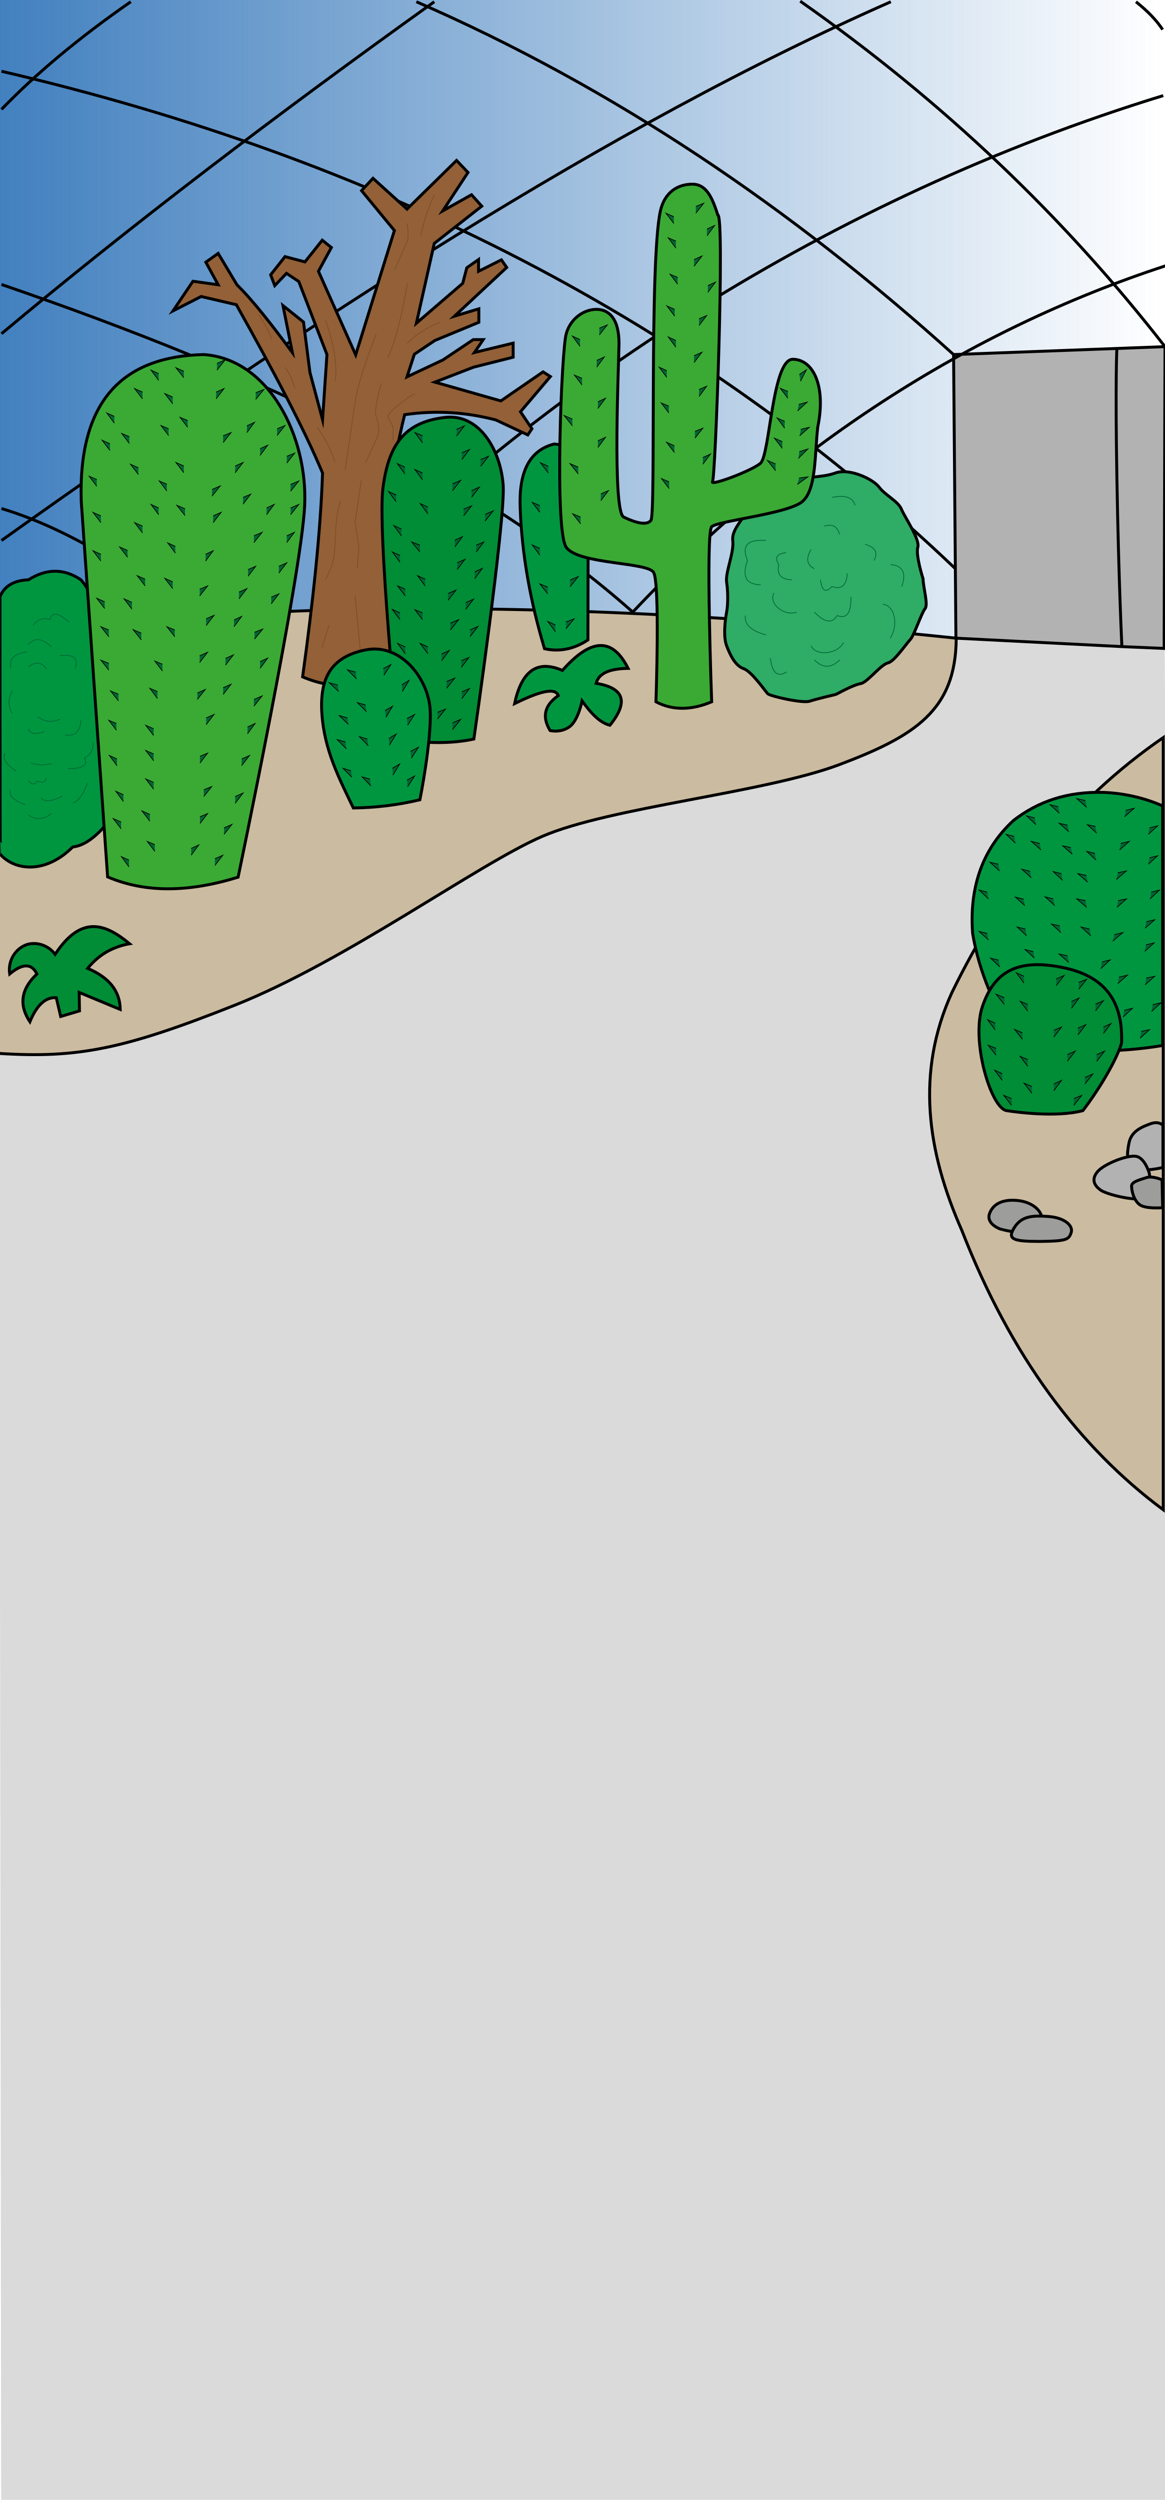 <?xml version="1.0" encoding="utf-8"?>
<!-- Generator: Adobe Illustrator 27.8.1, SVG Export Plug-In . SVG Version: 6.00 Build 0)  -->
<svg version="1.1" id="Lag_1" xmlns="http://www.w3.org/2000/svg" xmlns:xlink="http://www.w3.org/1999/xlink" x="0px" y="0px"
	 viewBox="0 0 397.3 852.4" style="enable-background:new 0 0 397.3 852.4;" xml:space="preserve">
<style type="text/css">
	.st0{enable-background:new    ;}
	.st1{fill:#DADADA;}
	.st2{fill:url(#SVGID_1_);}
	.st3{fill:#B2B2B2;stroke:#000000;stroke-miterlimit:10;}
	.st4{fill:none;stroke:#000000;stroke-miterlimit:10;}
	.st5{fill:#CBBBA0;stroke:#000000;stroke-miterlimit:10;}
	.st6{fill:#009640;stroke:#000000;stroke-miterlimit:10;}
	.st7{fill:#936037;stroke:#000000;stroke-miterlimit:10;}
	.st8{fill:#3AAA35;stroke:#000000;stroke-miterlimit:10;}
	.st9{fill:none;stroke:#7D4E24;stroke-width:0.25;stroke-miterlimit:10;}
	.st10{fill:#008D36;stroke:#000000;stroke-miterlimit:10;}
	.st11{fill:#2FAC66;stroke:#000000;stroke-miterlimit:10;}
	.st12{fill:#9D9D9C;stroke:#000000;stroke-miterlimit:10;}
	.st13{fill:none;stroke:#006633;stroke-width:0.25;stroke-miterlimit:10;}
	.st14{fill:#006633;stroke:#000000;stroke-width:0.25;stroke-miterlimit:10;}
</style>
<g class="st0">
	<polygon class="st1" points="397.2,221.1 397.4,251.6 397.5,852.4 0.4,852.4 -0.4,219.3 326.4,217.6 	"/>
</g>
<linearGradient id="SVGID_1_" gradientUnits="userSpaceOnUse" x1="0" y1="110.555" x2="396.455" y2="110.555">
	<stop  offset="0" style="stop-color:#4280BF"/>
	<stop  offset="1" style="stop-color:#4280BF;stop-opacity:0"/>
</linearGradient>
<path class="st2" d="M396.5,221.1V0H0v213.2c113.4-8.3,222.4-7.7,325.9,4.4L396.5,221.1z"/>
<polygon class="st3" points="383,220.5 326,217.6 325.2,120.9 397.3,118.2 397,221.1 "/>
<path class="st4" d="M382.6,220.5c0,0-1.1-22.3-1.7-57s0-44.9,0-44.9"/>
<path class="st4" d="M377.8,172.6"/>
<path class="st4" d="M396.5,10.1c-2.1-3.2-5.1-6.3-9.1-9.5"/>
<path class="st4" d="M142,0.6C209.5,30,270,71.1,325.2,120.9"/>
<path class="st4" d="M325.8,193.9C237.6,109.8,128.6,54.1,0.5,24.3"/>
<path class="st4" d="M62.8,210.3C53.6,199.7,26,181,0.5,173.4"/>
<path class="st4" d="M397.6,90.6c-67.6,22.1-128.7,61.7-181.8,118.1c-51.9-46-126.7-81.3-215.3-111.7"/>
<path class="st4" d="M396.7,32.6"/>
<path class="st4" d="M396.7,32.6c-114.4,35.1-211.9,99.6-286.7,175.3"/>
<path class="st4" d="M303.8,0.6C207.8,42.9,105.3,109.7,0.5,184.3"/>
<path class="st5" d="M-0.4,217.6c46.9-7.6,152.7-18.2,326.5,0c-0.1,24.6-14.1,33.4-39.8,43.1c-25.7,9.7-78.3,14.5-101.4,24.5
	c-22.2,9.6-66.7,42.4-104.7,57.5s-53.7,18.2-80.5,16.5"/>
<path class="st4" d="M148.1,0.6C93.3,39.8,43.6,77.7,0.5,113.8"/>
<path class="st4" d="M44.6,0.6C27,12.8,12.3,25.1,0.5,37.3"/>
<path class="st5" d="M396.7,514.8c-28.7-21.3-52-52.4-68.7-95.3c-11.9-26.9-15.7-53.9-3.4-81c17.6-36.1,41.1-65.7,72.1-87V514.8
	L396.7,514.8z"/>
<path class="st6" d="M0,203.5c1.5-3.8,4.9-5.6,9.7-5.8c6.2-3.9,12.1-3.9,17.9,0c5.5,6.4,9.3,18.8,12.9,31.8v46.1
	c-5.1,7.2-10.2,12.6-15.7,13.2c-9.4,9.4-19.9,8-24.7,2.5C0,291.3,0,203.5,0,203.5z"/>
<path class="st7" d="M103.2,230.8c3.5-25.4,6.1-49.2,6.8-69.5c-6.5-15.6-17.3-35.8-29.4-57.4l-12-2.8L59,106l6.8-10.1l8.6,1.2
	l-4.2-7.7l4.2-3l6.4,10.7c5.5,5.4,12.1,13.9,18.9,23.1l-3.2-16l7,5.6l2.2,17.2l4.3,16.1l1.5-22.2L101.9,96l-4.2-2.8l-4,4.2l-1.4-3.7
	l4.9-6.2l6.8,1.8l5.9-7.4l3.1,2.5l-4.4,8.1l12.7,28.5l13.2-42.4L123.3,65l3.9-4.2l11.6,10.5l16.9-16.6l3.9,4.1L151,71.9l9.8-5.5
	l3.5,3.9L148.1,83l-6.1,27.2l15.8-13.6l1.4-5.3l4-2.8v4l7.8-3.9l1.8,2.6L155,107.8l8.3-2.5v4.6l-15,6.2l-7,4.7l-2.5,7.7l12.3-5.8
	l10.3-6.9h3.4l-3,4.4l13.2-3.2v4.8l-13.5,3.4l-13.2,5.1l22.5,6.4l14.4-9.9l2.5,1.6l-10.2,12l3.9,5.8l-1.4,2.1l-10.9-5.1
	c-9.9-2.6-20.2-3.4-31.1-1.8c-7.7,31.1-8.6,61-2.5,89.5C123.3,234.7,113.6,235.2,103.2,230.8z"/>
<path class="st8" d="M81.2,299.1c0,0,21.6-103.1,22.7-126.7s-12.2-50-34.4-51.5c-27.7,0.6-42.8,15.8-41.8,49.9l9,128.2
	C50,304.7,65,304.1,81.2,299.1z"/>
<line class="st9" x1="123.2" y1="225.3" x2="121.1" y2="203.2"/>
<path class="st10" d="M161.6,252c0,0,10.8-74.9,10-86.5c-0.8-11.6-7.8-24.3-19.5-23.2c-14.3,1.5-19.6,9.5-21.5,24.1
	s5.1,85.6,5.1,85.6C145,253.5,153.6,253.7,161.6,252z"/>
<path class="st6" d="M120.5,275.5c-5-10.4-9.8-19.7-10.7-31.8s2.8-19.7,14.9-22.1s21.5,10,22,20.6s-3.5,30.5-3.5,30.5
	C135.7,274.5,128.2,275.4,120.5,275.5z"/>
<path class="st6" d="M200.5,218.2c-4.8,3.2-9.8,4.1-14.8,3c-4.8-16-7.7-31.9-8.3-47.9c-0.5-11.8,2.8-19.7,11.6-21.9
	c7.9,0.6,11.1,8.3,11.6,20.1L200.5,218.2L200.5,218.2z"/>
<path class="st11" d="M276.1,239.1c2.8-0.9,8.1-2.1,8.9-2.3c0.8-0.3,5.6-3.2,8.9-3.8c2.6-1.1,6.5-6.4,9-7c2-0.4,6.1-6.4,7.5-7.9
	s3.8-9,5.1-10.6c1.1-1.4-0.7-7.4-0.7-10.1c0,0-2.6-8.1-1.8-10.8c0.8-2.7-4.5-10.3-5.6-13s-5.6-4.8-7.6-7.5s-10.1-6.6-15-4.8
	c-4.9,1.8-10.4,0.7-16.9,4.1c-6.5,3.4-11.4,3.3-12.4,7.1c-1,3.8-6.1,7.6-5.6,11.8c0.5,4.2-2.6,10.9-2.1,14.2c0.5,3.3,0.5,7.6,0,10.2
	c-0.5,2.6-1.2,8.4,0,11.5c1.2,3.1,2.9,6.8,5.8,7.8c2.9,1,7.7,8.2,8.3,8.6C262.8,237.4,273.7,239.9,276.1,239.1z"/>
<path class="st8" d="M223.7,239.3c5.9,3.1,12.3,2.8,19,0c0,0-2.1-57.7,0-59.7s25.2-4.3,30.7-8.4c5.1-3.9,4.4-16.6,5.5-25.7
	c2.8-13.6-1.4-22.9-8.5-23s-7.8,32.8-11.1,35.5c-3.3,2.7-17.4,7.9-16.3,6.2c1-1.4,4.2-90.8,1.8-90.9c-1.8-5.5-3.7-10.5-8.7-10.5
	c-4.9,0-9.5,2.7-10.9,9.2c-3.8,17.3-1.5,103-3.2,105.4c-1.7,2.4-7.3-0.1-9.3-1.1c-4-1.9-1.6-53.9-1.6-59.2c0-8.6-3.5-11.3-7.1-11.6
	c-4.5-0.3-9.4,2.9-10.9,8.3c-1.6,5.4-4.1,66.9,0,72.8c4.1,5.9,27.8,5,29.8,8.6C225.1,198.8,223.7,239.3,223.7,239.3z"/>
<path class="st6" d="M396.5,356.5c-15.7,2.6-32.1,2.4-49,0c-8.2-12.4-13.6-25.1-15.8-38.2c-1.1-14.5,2.6-28.2,14-38.6
	c8.3-6.4,18.3-9.9,30.8-9.5c6.9,0.3,13.6,1.8,20,4.6L396.5,356.5z"/>
<path class="st10" d="M343.3,378.7c3.1,0.5,17,2.4,26,0c5.5-7.2,11.5-17.2,13.2-23.1c0.4-11.8-3.6-22.2-19.6-25.6
	c-16-3.4-23.8,1.4-27.8,13C331,354.6,337.9,377.9,343.3,378.7z"/>
<path class="st12" d="M355,417.9c1.7-4.6-2.8-7.9-7.5-8.5s-8.6,0.6-10,4.3s3.7,5.4,3.7,5.4S353.3,422.5,355,417.9z"/>
<path class="st12" d="M365.3,420.3c0.8-2.4-2.3-5.1-7.7-5.5s-9.2-0.2-11.7,3.8s-0.4,4.7,8.7,4.7
	C363.7,423.2,364.5,422.7,365.3,420.3z"/>
<path class="st3" d="M396.5,398.1c0,0-7.1,1.8-9.7,0c-2.6-1.8-2.6-4.2-1.8-8.3c0.8-4.1,4.3-5.5,7.3-6.6c2.9-1.1,4.3,0.5,4.3,0.5
	v14.4H396.5z"/>
<path class="st3" d="M387.5,394.3c-3-0.6-11,2.6-13.2,5.2s-1.2,4.8,1.2,6.4c2.5,1.6,13.4,4.2,15.6,2.2s0.8-8.2,0.8-8.2
	S390.4,394.8,387.5,394.3z"/>
<path class="st12" d="M396.5,411.8c0,0-5.7,0.5-7.8-1s-2.8-4.9-2.8-6.4s3.1-2.2,5.2-2.9c2.1-0.6,5.2,0.8,5.2,0.8L396.5,411.8
	L396.5,411.8z"/>
<path class="st10" d="M44.2,321.8c-1.8,0.3-4.6,1-7.7,2.7c-3.3,1.9-5.4,4.2-6.6,5.7c7.1,3,11,7.5,11.1,14l-14-5.8l0.1,6.3l-6.4,1.9
	l-1.5-6.4c-3.8-0.3-6.8,2.8-9,8.2c-4-6-2.8-11.4,2.4-16.3c-2-4-5.3-3.3-9.3,0c-0.7-4.6,2.1-8.9,6.1-10.1c3.3-0.9,7.2,0.4,9.4,3.4
	C27.8,311.7,36.1,315.1,44.2,321.8z"/>
<path class="st6" d="M198.5,239c0,0-1.3,6.8-4.4,8.9c-3.1,2.1-6.5,1.2-6.5,1.2c-2.8-4.6-2-8.6,2.8-11.9c-1.1-3.2-7.5-0.9-14.9,2.7
	c2.2-10.3,7.1-15.3,16.3-11.3c9.6-10.9,17-11.5,22.4-0.7c-5.6,0.1-9.9,1.3-10.9,5.1c9.8,1.6,11,6.5,4.7,14.3
	C204.4,246.4,201.4,243,198.5,239z"/>
<path class="st4" d="M397.3,118.2C363.2,74.4,322.1,34.9,272.9,0.4"/>
<path class="st13" d="M295,185.6c3.5,1,4.5,2.8,3.1,5.5"/>
<path class="st13" d="M303.8,192.5c4.1,0.4,5.4,2.9,3.7,7.5"/>
<path class="st13" d="M301.1,206c4.5,0.7,5.1,7.8,2.5,11.6"/>
<path class="st13" d="M281.1,179.4c2.9-0.9,4.5,0.2,5.2,2.8"/>
<path class="st13" d="M291.6,172.3c-0.8-2.7-3.3-3.6-7.8-2.7"/>
<path class="st13" d="M277.7,193.9c-2.6-1.3-2.9-3.5-1.1-6.5"/>
<path class="st13" d="M279.8,197.7c0.5,3.8,1.8,4.6,3.9,2.3c3.5,1.2,5.1-0.7,5.2-4.5"/>
<path class="st13" d="M268.1,188.4c-3,0.4-4.1,1.6-2.5,4.1c-0.8,3.4,0.8,5.1,4.4,5.2"/>
<path class="st13" d="M277.7,208.7c3.1,3.1,5.8,4.4,7.8,1.2c3.4,1.3,4.8-1.1,4.7-6.4"/>
<path class="st13" d="M263.9,202.2c-1.9,3.9,3.9,8.1,7.8,6.5"/>
<path class="st13" d="M259.4,199.4c-5.1-0.1-6.4-3-4.5-8.3c-2.1-5,0-7.3,6.3-6.8"/>
<path class="st13" d="M254.2,209.9c-0.4,2.9,1.7,5.1,7,6.6"/>
<path class="st13" d="M276.6,220.2c1.6,3.6,8.9,3,11.1-1.1"/>
<path class="st13" d="M262.7,224.4c0.6,4.4,2,6.9,5.6,4.7"/>
<path class="st13" d="M277.7,225c2.9,2.9,5.7,2.9,8.7,0"/>
<path class="st13" d="M11.3,213.2c1.4-1.8,3.2-2.7,5.7-2c0.9-3,3.4-1.9,6.6,1"/>
<path class="st13" d="M9.7,219.8c1.9-2.5,4.5-2.3,7.8,0.7"/>
<path class="st13" d="M20.4,223.6c4.8-0.6,6.5,0.8,5.2,4.4"/>
<path class="st13" d="M9.7,227.4c2.2-1.7,4.2-1.9,6.1,0.6"/>
<path class="st13" d="M12.8,244.3c2.3,1.8,4.8,2.2,7.7,0.9"/>
<path class="st13" d="M22.2,250.6c3.4,0.5,5.2-1.2,5.4-5"/>
<path class="st13" d="M9.7,248.5c0.5,1.9,2.5,2,5.5,0.9"/>
<path class="st13" d="M10.5,260.1c2.2,0.9,4.6,0.8,7.1,0.3"/>
<path class="st13" d="M9.7,266.3c1.1,1.2,2.1,1.5,3,0c2.1,0.9,2.9,0.3,3-1"/>
<path class="st13" d="M14,272c1.1,1.6,3.5,1.4,7.3-0.6"/>
<path class="st13" d="M9.7,277.9c2.6,1.8,5.2,1.6,7.8-0.5"/>
<path class="st13" d="M24.9,273.9c2.1-1,3.7-3.3,4.9-6.9"/>
<path class="st13" d="M4.3,235.5c-1.5,2.5-1.7,5.1-0.1,7.7"/>
<path class="st13" d="M3.7,227.8c-0.7-3.1,1.1-4.9,5.5-5.5"/>
<path class="st13" d="M3.5,269.3c-0.6,1.9,1.1,3.6,5.1,5.1"/>
<path class="st13" d="M1.7,256.8c-1,1.7,0.3,3.7,3.8,6.2"/>
<path class="st13" d="M31.7,253.1c0.2,2.3-0.6,4.2-2.9,5.3c1.4,2.9-1.3,3.7-5.5,3.7"/>
<line class="st9" x1="109.8" y1="220.8" x2="112.2" y2="213.2"/>
<path class="st9" d="M111,197.7c1.5-3.3,2.9-5.1,3.2-11.1c0.3-6,0.3-11,2-15.8"/>
<polyline class="st9" points="121.8,193.9 122.4,186.6 121.1,178.1 123.2,163.7 "/>
<path class="st9" d="M114.3,157.7c-1.4-4.4-3.5-8.4-6.1-12"/>
<path class="st9" d="M100.6,132.5c-1.4-4.8-2.4-5.6-3.4-7.3"/>
<path class="st9" d="M92.6,115.6c-0.7-2.3-2.4-5.3-4.3-8.3"/>
<path class="st9" d="M114.3,129.8c0.4-2.6,0.3-3.8,0-7.1c-0.3-3.3-1.6-8.7-3.3-13.7"/>
<path class="st9" d="M117.7,160.3l3.4-23.1c0.9-6.1,3.8-14.5,7.2-23.4"/>
<path class="st9" d="M124.7,157.7c0,0,3.7-7.6,4.3-9.8c0.6-2.2-0.4-4.8-0.9-6.4c-0.4-1.6,1.6-10.7,2.1-10.8"/>
<path class="st9" d="M134,150c0,0,0.2-2.8,0-4.2c-0.2-1.4-1.4-2.6-1.7-3.6c-0.5-1.5,8.8-8.3,9.2-7.8"/>
<path class="st9" d="M132.3,121.9c2.8-6.2,4.9-15,6.6-25.2"/>
<path class="st9" d="M134.6,91.9c0,0,3.7-8.1,4.3-9.7c0.6-1.6,0-6,0-6"/>
<path class="st9" d="M143.5,80.4c1-5,2.6-9.6,4.6-13.9"/>
<path class="st9" d="M138.9,117.1c2.9-3.1,6.6-5.4,11.1-7.2"/>
<path class="st5" d="M396.5,221.1"/>
<polyline class="st14" points="239.7,158.3 242.3,154.8 239.7,156 "/>
<polyline class="st14" points="237,149.4 239.7,146 237,147.1 "/>
<polyline class="st14" points="238.4,135.2 241,131.7 238.4,132.8 "/>
<polyline class="st14" points="236.7,123.6 239.4,120.1 236.7,121.3 "/>
<polyline class="st14" points="238.4,111 241,107.6 238.4,108.7 "/>
<polyline class="st14" points="241.4,99.7 244,96.2 241.4,97.4 "/>
<polyline class="st14" points="241.1,80.4 243.7,76.9 241.1,78.1 "/>
<polyline class="st14" points="237.3,72.7 240,69.3 237.3,70.4 "/>
<polyline class="st14" points="273,130 275,126.1 272.6,127.7 "/>
<polyline class="st14" points="272.7,148.6 276,145.7 273.1,146.4 "/>
<polyline class="st14" points="271.9,165.2 275.5,162.6 272.5,163 "/>
<polyline class="st14" points="272.3,156.3 275.5,153.1 272.6,154 "/>
<polyline class="st14" points="272,140.1 275.3,137.1 272.4,137.9 "/>
<polyline class="st14" points="236.7,90.8 239.4,87.3 236.7,88.5 "/>
<polyline class="st14" points="229.8,76.2 227.1,72.7 229.8,73.9 "/>
<polyline class="st14" points="230.5,84.6 227.9,81.1 230.5,82.2 "/>
<polyline class="st14" points="231.1,96.9 228.5,93.5 231.1,94.6 "/>
<polyline class="st14" points="230.1,107.8 227.4,104.3 230.1,105.5 "/>
<polyline class="st14" points="230.5,118.4 227.9,114.9 230.5,116.1 "/>
<polyline class="st14" points="227.4,128.7 224.8,125.2 227.4,126.4 "/>
<polyline class="st14" points="228.1,140.8 225.5,137.4 228.1,138.5 "/>
<polyline class="st14" points="230,154.3 227.3,150.8 230,152 "/>
<polyline class="st14" points="228.2,166.6 225.6,163.2 228.2,164.3 "/>
<polyline class="st14" points="197.8,118.1 195.2,114.6 197.8,115.8 "/>
<polyline class="st14" points="198.5,131.3 195.9,127.9 198.5,129 "/>
<polyline class="st14" points="195.2,145.2 192.4,141.7 195.2,142.9 "/>
<polyline class="st14" points="197.2,161.6 194.4,158.1 197.2,159.3 "/>
<polyline class="st14" points="198,178.6 195.3,175.2 198,176.3 "/>
<polyline class="st14" points="204.4,114.2 207.1,110.8 204.4,111.9 "/>
<polyline class="st14" points="203.5,125.2 206.1,121.7 203.5,122.9 "/>
<polyline class="st14" points="203.9,139.3 206.5,135.8 203.9,137 "/>
<polyline class="st14" points="203.9,152.6 206.5,149.1 203.9,150.3 "/>
<polyline class="st14" points="204.9,170.7 207.5,167.3 204.9,168.4 "/>
<polyline class="st14" points="268.7,135.8 266.1,132.4 268.7,133.5 "/>
<polyline class="st14" points="267.6,146 265,142.5 267.6,143.7 "/>
<polyline class="st14" points="266.8,152.9 264.1,149.4 266.8,150.6 "/>
<polyline class="st14" points="264.5,160.5 261.7,157 264.5,158.2 "/>
<polyline class="st14" points="189.4,215.4 186.8,211.9 189.4,213.1 "/>
<polyline class="st14" points="186.8,202.5 184.1,199.1 186.8,200.2 "/>
<polyline class="st14" points="184.1,189.3 181.5,185.8 184.1,187 "/>
<polyline class="st14" points="184.1,174.7 181.5,171.3 184.1,172.4 "/>
<polyline class="st14" points="187,161.3 184.3,157.8 187,159 "/>
<polyline class="st14" points="193,214.4 195.8,211 193,212.1 "/>
<polyline class="st14" points="194.4,200.1 197.2,196.6 194.4,197.8 "/>
<polyline class="st14" points="154.3,248.8 157.1,245.3 154.3,246.5 "/>
<polyline class="st14" points="157.5,238.2 160.1,234.8 157.5,235.9 "/>
<polyline class="st14" points="157.3,227.6 159.9,224.2 157.3,225.3 "/>
<polyline class="st14" points="160.3,217.1 163,213.6 160.3,214.8 "/>
<polyline class="st14" points="158.8,207.8 161.5,204.3 158.8,205.5 "/>
<polyline class="st14" points="161.9,197.3 164.5,193.8 161.9,195 "/>
<polyline class="st14" points="162.4,188.2 165,184.8 162.4,185.9 "/>
<polyline class="st14" points="165.4,177.7 168.2,174.2 165.4,175.4 "/>
<polyline class="st14" points="160.8,169.6 163.5,166.1 160.8,167.3 "/>
<polyline class="st14" points="163.9,159 166.6,155.6 163.9,156.7 "/>
<polyline class="st14" points="149.2,245.2 151.9,241.8 149.2,242.9 "/>
<polyline class="st14" points="152.3,234.7 155.1,231.2 152.3,232.4 "/>
<polyline class="st14" points="150.6,225.3 153.2,221.8 150.6,223 "/>
<polyline class="st14" points="153.6,214.8 156.4,211.3 153.6,212.5 "/>
<polyline class="st14" points="152.8,204.7 155.5,201.2 152.8,202.4 "/>
<polyline class="st14" points="155.9,194.2 158.6,190.7 155.9,191.9 "/>
<polyline class="st14" points="155.1,186.5 157.7,183 155.1,184.2 "/>
<polyline class="st14" points="158.1,175.9 160.8,172.5 158.1,173.6 "/>
<polyline class="st14" points="154.3,167.3 157.1,163.8 154.3,165 "/>
<polyline class="st14" points="157.5,156.7 160.1,153.3 157.5,154.4 "/>
<polyline class="st14" points="155.7,148.7 158.4,145.2 155.7,146.4 "/>
<polyline class="st14" points="138.2,222.9 135.6,219.4 138.2,220.6 "/>
<polyline class="st14" points="136.4,211.3 133.8,207.8 136.4,209 "/>
<polyline class="st14" points="138.2,203.2 135.6,199.8 138.2,200.9 "/>
<polyline class="st14" points="136.4,191.7 133.8,188.2 136.4,189.4 "/>
<polyline class="st14" points="136.9,182.7 134.3,179.2 136.9,180.4 "/>
<polyline class="st14" points="135.1,171.1 132.5,167.6 135.1,168.8 "/>
<polyline class="st14" points="138.1,161.6 135.5,158.1 138.1,159.3 "/>
<polyline class="st14" points="144.1,151 141.5,147.5 144.1,148.6 "/>
<polyline class="st14" points="145.9,222.9 143.3,219.4 145.9,220.6 "/>
<polyline class="st14" points="144.1,211.3 141.5,207.9 144.1,209 "/>
<polyline class="st14" points="145,199.8 142.4,196.3 145,197.5 "/>
<polyline class="st14" points="143.2,188.2 140.4,184.8 143.2,185.9 "/>
<polyline class="st14" points="145.9,175.2 143.3,171.7 145.9,172.9 "/>
<polyline class="st14" points="144.1,163.6 141.5,160.1 144.1,161.3 "/>
<polyline class="st14" points="139,268.3 141.4,264.6 138.8,266 "/>
<polyline class="st14" points="140.3,258.5 142.7,254.8 140,256.2 "/>
<polyline class="st14" points="139,247.3 141.4,243.6 138.8,245 "/>
<polyline class="st14" points="137.2,235.8 139.5,232 137,233.5 "/>
<polyline class="st14" points="134,264.3 136.3,260.5 133.8,262 "/>
<polyline class="st14" points="132.8,254.1 135.1,250.3 132.6,251.8 "/>
<polyline class="st14" points="131.6,244.6 133.9,240.8 131.3,242.3 "/>
<polyline class="st14" points="130.9,230.3 133.3,226.6 130.7,228 "/>
<polyline class="st14" points="120,265 117,262 119.7,262.8 "/>
<polyline class="st14" points="118.1,255.3 115,252.2 117.8,253 "/>
<polyline class="st14" points="118.8,247 115.7,244 118.5,244.8 "/>
<polyline class="st14" points="115.5,235.8 112.3,232.8 115.2,233.6 "/>
<polyline class="st14" points="126.5,268 123.5,264.9 126.2,265.7 "/>
<polyline class="st14" points="125.6,254.3 122.6,251.2 125.3,252 "/>
<polyline class="st14" points="125,242.7 121.9,239.6 124.7,240.4 "/>
<polyline class="st14" points="121.6,231.5 118.5,228.4 121.3,229.2 "/>
<polyline class="st14" points="73.3,295.1 76,291.6 73.3,292.8 "/>
<polyline class="st14" points="76.4,284.5 79.1,281.1 76.4,282.3 "/>
<polyline class="st14" points="80.2,273.9 82.9,270.4 80.2,271.6 "/>
<polyline class="st14" points="82.4,261.1 85.1,257.6 82.4,258.8 "/>
<polyline class="st14" points="84.4,250.2 87,246.7 84.4,247.9 "/>
<polyline class="st14" points="65.2,291.6 67.8,288.1 65.2,289.3 "/>
<polyline class="st14" points="68.2,280.8 70.8,277.4 68.2,278.5 "/>
<polyline class="st14" points="69.5,271.6 72.2,268.2 69.5,269.3 "/>
<polyline class="st14" points="68.2,260.2 70.8,256.8 68.2,257.9 "/>
<polyline class="st14" points="70.3,247.1 73,243.6 70.3,244.8 "/>
<polyline class="st14" points="86.6,240.8 89.4,237.3 86.6,238.5 "/>
<polyline class="st14" points="88.7,227.9 91.3,224.4 88.7,225.6 "/>
<polyline class="st14" points="86.8,217.9 89.6,214.5 86.8,215.6 "/>
<polyline class="st14" points="92.5,205.9 95.1,202.5 92.5,203.6 "/>
<polyline class="st14" points="95.1,195.4 97.8,191.9 95.1,193.1 "/>
<polyline class="st14" points="76.1,236.8 78.8,233.3 76.1,234.5 "/>
<polyline class="st14" points="76.9,226.8 79.6,223.3 76.9,224.5 "/>
<polyline class="st14" points="79.8,213.7 82.4,210.2 79.8,211.4 "/>
<polyline class="st14" points="81.5,204.2 84.2,200.7 81.5,201.9 "/>
<polyline class="st14" points="84.6,196.5 87.2,193.1 84.6,194.2 "/>
<polyline class="st14" points="97.8,185 100.4,181.5 97.8,182.7 "/>
<polyline class="st14" points="99.1,175.5 101.9,172 99.1,173.2 "/>
<polyline class="st14" points="99.1,167.5 101.9,164 99.1,165.2 "/>
<polyline class="st14" points="97.8,157.9 100.5,154.5 97.8,155.6 "/>
<polyline class="st14" points="94.5,148.5 97.2,145.1 94.5,146.2 "/>
<polyline class="st14" points="86.6,185 89.4,181.5 86.6,182.7 "/>
<polyline class="st14" points="90.9,175.5 93.5,172 90.9,173.2 "/>
<polyline class="st14" points="82.9,171.9 85.5,168.5 82.9,169.6 "/>
<polyline class="st14" points="84.2,147.5 86.8,144 84.2,145.2 "/>
<polyline class="st14" points="87.2,136.2 90,132.8 87.2,133.9 "/>
<polyline class="st14" points="88.7,155.3 91.3,151.8 88.7,153 "/>
<polyline class="st14" points="80.2,161.2 82.9,157.7 80.2,158.9 "/>
<polyline class="st14" points="74,126.2 76.8,122.7 74,123.9 "/>
<polyline class="st14" points="44,295.6 41.4,292.1 44,293.3 "/>
<polyline class="st14" points="41.3,282.6 38.6,279.1 41.3,280.3 "/>
<polyline class="st14" points="42.1,273.3 39.5,269.8 42.1,271 "/>
<polyline class="st14" points="39.9,261.1 37.3,257.6 39.9,258.8 "/>
<polyline class="st14" points="39.7,249 37.1,245.6 39.7,246.7 "/>
<polyline class="st14" points="52.8,290.3 50.2,286.9 52.8,288 "/>
<polyline class="st14" points="51.1,280 48.4,276.5 51.1,277.7 "/>
<polyline class="st14" points="52.4,269.1 49.7,265.6 52.4,266.8 "/>
<polyline class="st14" points="52.4,259.4 49.7,255.9 52.4,257.1 "/>
<polyline class="st14" points="52.4,250.8 49.7,247.3 52.4,248.5 "/>
<polyline class="st14" points="40.4,239 37.7,235.6 40.4,236.7 "/>
<polyline class="st14" points="37.1,228.5 34.4,225.1 37.1,226.2 "/>
<polyline class="st14" points="37.1,217.1 34.4,213.7 37.1,214.8 "/>
<polyline class="st14" points="35.7,207.5 33,204 35.7,205.2 "/>
<polyline class="st14" points="53.7,238.2 51.1,234.7 53.7,235.8 "/>
<polyline class="st14" points="48.2,218.2 45.4,214.7 48.2,215.9 "/>
<polyline class="st14" points="45,207.7 42.3,204.2 45,205.4 "/>
<polyline class="st14" points="34.4,191.3 31.7,187.8 34.4,189 "/>
<polyline class="st14" points="34.4,178.2 31.7,174.7 34.4,175.9 "/>
<polyline class="st14" points="37.5,153.6 34.8,150.1 37.5,151.3 "/>
<polyline class="st14" points="39,144.3 36.4,140.8 39,142 "/>
<polyline class="st14" points="48.6,181.7 45.9,178.2 48.6,179.4 "/>
<polyline class="st14" points="47.2,161.8 44.5,158.3 47.2,159.5 "/>
<polyline class="st14" points="44.1,151.2 41.5,147.8 44.1,148.9 "/>
<polyline class="st14" points="55.4,228.8 52.8,225.4 55.4,226.5 "/>
<polyline class="st14" points="59.6,217.1 56.9,213.7 59.6,214.8 "/>
<polyline class="st14" points="43.5,190 40.8,186.5 43.5,187.7 "/>
<polyline class="st14" points="49.5,199.8 46.8,196.3 49.5,197.5 "/>
<polyline class="st14" points="33,165.8 30.4,162.4 33,163.5 "/>
<polyline class="st14" points="58.9,200.7 56.2,197.2 58.9,198.4 "/>
<polyline class="st14" points="54.1,175.5 51.5,172 54.1,173.2 "/>
<polyline class="st14" points="64,145.7 61.4,142.3 64,143.4 "/>
<polyline class="st14" points="48.6,136 45.9,132.5 48.6,133.7 "/>
<polyline class="st14" points="62.7,161.2 60,157.7 62.7,158.9 "/>
<polyline class="st14" points="58.9,137.7 56.2,134.2 58.9,135.4 "/>
<polyline class="st14" points="62.7,128.8 60,125.4 62.7,126.6 "/>
<polyline class="st14" points="54.1,129.7 51.5,126.2 54.1,127.4 "/>
<polyline class="st14" points="59.8,188.6 57.2,185.1 59.8,186.3 "/>
<polyline class="st14" points="63.1,175.8 60.3,172.3 63.1,173.5 "/>
<polyline class="st14" points="56.9,167.4 54.3,164 56.9,165.1 "/>
<polyline class="st14" points="57.5,148.5 54.9,145.1 57.5,146.2 "/>
<polyline class="st14" points="67.3,238.5 70,235.1 67.3,236.3 "/>
<polyline class="st14" points="68.1,225.9 70.8,222.4 68.1,223.6 "/>
<polyline class="st14" points="70.3,213.3 73,209.8 70.3,211 "/>
<polyline class="st14" points="68.1,203.2 70.8,199.8 68.1,200.9 "/>
<polyline class="st14" points="70.1,191.3 72.7,187.8 70.1,189 "/>
<polyline class="st14" points="72.7,178.2 75.4,174.7 72.7,175.9 "/>
<polyline class="st14" points="72.3,169.2 75.1,165.7 72.3,166.9 "/>
<polyline class="st14" points="76.1,150.9 78.8,147.5 76.1,148.6 "/>
<polyline class="st14" points="73.7,136 76.4,132.5 73.7,133.7 "/>
<polyline class="st14" points="366.2,376.9 368.9,373.5 366.2,374.6 "/>
<polyline class="st14" points="370,369.6 372.7,366.2 370,367.4 "/>
<polyline class="st14" points="374,361.9 376.7,358.4 374,359.6 "/>
<polyline class="st14" points="376.3,352.4 378.9,349 376.3,350.2 "/>
<polyline class="st14" points="373.6,344.7 376.3,341.2 373.6,342.4 "/>
<polyline class="st14" points="367.9,337.3 370.6,333.9 367.9,335 "/>
<polyline class="st14" points="359.4,371.9 362,368.4 359.4,369.6 "/>
<polyline class="st14" points="364,361.9 366.7,358.4 364,359.6 "/>
<polyline class="st14" points="367.6,352.9 370.3,349.4 367.6,350.6 "/>
<polyline class="st14" points="365.4,343.8 368,340.3 365.4,341.5 "/>
<polyline class="st14" points="360.2,336.1 362.9,332.6 360.2,333.8 "/>
<polyline class="st14" points="345,376.9 342.3,373.5 345,374.6 "/>
<polyline class="st14" points="341.8,368.4 339.2,364.9 341.8,366.1 "/>
<polyline class="st14" points="339.7,359.8 337,356.4 339.7,357.5 "/>
<polyline class="st14" points="339.4,351.2 336.8,347.7 339.4,348.9 "/>
<polyline class="st14" points="342.5,342.5 339.7,339 342.5,340.2 "/>
<polyline class="st14" points="349.2,335.2 346.6,331.7 349.2,332.9 "/>
<polyline class="st14" points="351.9,372.8 349.2,369.3 351.9,370.5 "/>
<polyline class="st14" points="350.5,363.6 347.9,360.2 350.5,361.3 "/>
<polyline class="st14" points="348.7,354.4 346,351 348.7,352.2 "/>
<polyline class="st14" points="350.5,344.8 347.9,341.4 350.5,342.5 "/>
<polyline class="st14" points="359.4,353.6 362,350.2 359.4,351.3 "/>
<polyline class="st14" points="341,329.7 337.8,326.7 340.6,327.4 "/>
<polyline class="st14" points="337.1,320.5 333.9,317.6 336.7,318.3 "/>
<polyline class="st14" points="337.1,306.5 333.9,303.5 336.7,304.2 "/>
<polyline class="st14" points="350.1,319.1 346.9,316.1 349.7,316.8 "/>
<polyline class="st14" points="340.9,297 337.6,294 340.5,294.7 "/>
<polyline class="st14" points="351.7,299.3 348.5,296.4 351.3,297.1 "/>
<polyline class="st14" points="346.3,287.5 343.1,284.5 345.9,285.2 "/>
<polyline class="st14" points="353.3,281.2 350.1,278.2 352.9,278.9 "/>
<polyline class="st14" points="355,289.8 351.7,286.9 354.6,287.6 "/>
<polyline class="st14" points="361.3,277.3 358.1,274.4 360.9,275.1 "/>
<polyline class="st14" points="364.5,328.2 361.2,325.3 364.1,325.9 "/>
<polyline class="st14" points="349.5,308.8 346.3,305.9 349.1,306.6 "/>
<polyline class="st14" points="352.8,326.7 349.6,323.8 352.4,324.5 "/>
<polyline class="st14" points="359.7,308.8 356.4,305.8 359.2,306.5 "/>
<polyline class="st14" points="388.8,354 392,351.1 389.2,351.7 "/>
<polyline class="st14" points="392.7,344.9 396,341.9 393.1,342.6 "/>
<polyline class="st14" points="383,346.8 386.2,343.8 383.4,344.5 "/>
<polyline class="st14" points="390.5,335.8 393.8,332.9 390.9,333.5 "/>
<polyline class="st14" points="381.2,335.4 384.5,332.5 381.6,333.2 "/>
<polyline class="st14" points="390.4,324.4 393.6,321.5 390.8,322.2 "/>
<polyline class="st14" points="375.4,330.3 378.6,327.3 375.8,328 "/>
<polyline class="st14" points="379.5,320.9 382.9,318 380,318.7 "/>
<polyline class="st14" points="390.5,316.5 393.8,313.6 390.9,314.3 "/>
<polyline class="st14" points="392.2,306.5 395.4,303.5 392.6,304.2 "/>
<polyline class="st14" points="380.9,309.4 384.2,306.5 381.3,307.1 "/>
<polyline class="st14" points="380.7,299.9 384.1,297 381.2,297.6 "/>
<polyline class="st14" points="391.6,294.7 394.8,291.8 392,292.5 "/>
<polyline class="st14" points="391.6,284.5 394.8,281.6 392,282.3 "/>
<polyline class="st14" points="381.8,289.8 385.1,286.9 382.2,287.6 "/>
<polyline class="st14" points="383.5,278.5 386.8,275.6 383.9,276.3 "/>
<polyline class="st14" points="365.7,291.3 362.4,288.4 365.2,289 "/>
<polyline class="st14" points="364.5,283.6 361.2,280.7 364.1,281.4 "/>
<polyline class="st14" points="362.4,300.2 359.2,297.2 362,297.9 "/>
<polyline class="st14" points="370.6,275.3 367.2,272.3 370.2,273 "/>
<polyline class="st14" points="361.8,318 358.6,315.1 361.4,315.7 "/>
<polyline class="st14" points="372,319.1 368.7,316.1 371.6,316.8 "/>
<polyline class="st14" points="370.6,309.4 367.2,306.5 370.2,307.1 "/>
<polyline class="st14" points="370.9,300.8 367.6,297.9 370.5,298.5 "/>
<polyline class="st14" points="373.8,293.3 370.6,290.3 373.4,291 "/>
<polyline class="st14" points="374,284.1 370.8,281.2 373.6,281.8 "/>
</svg>
